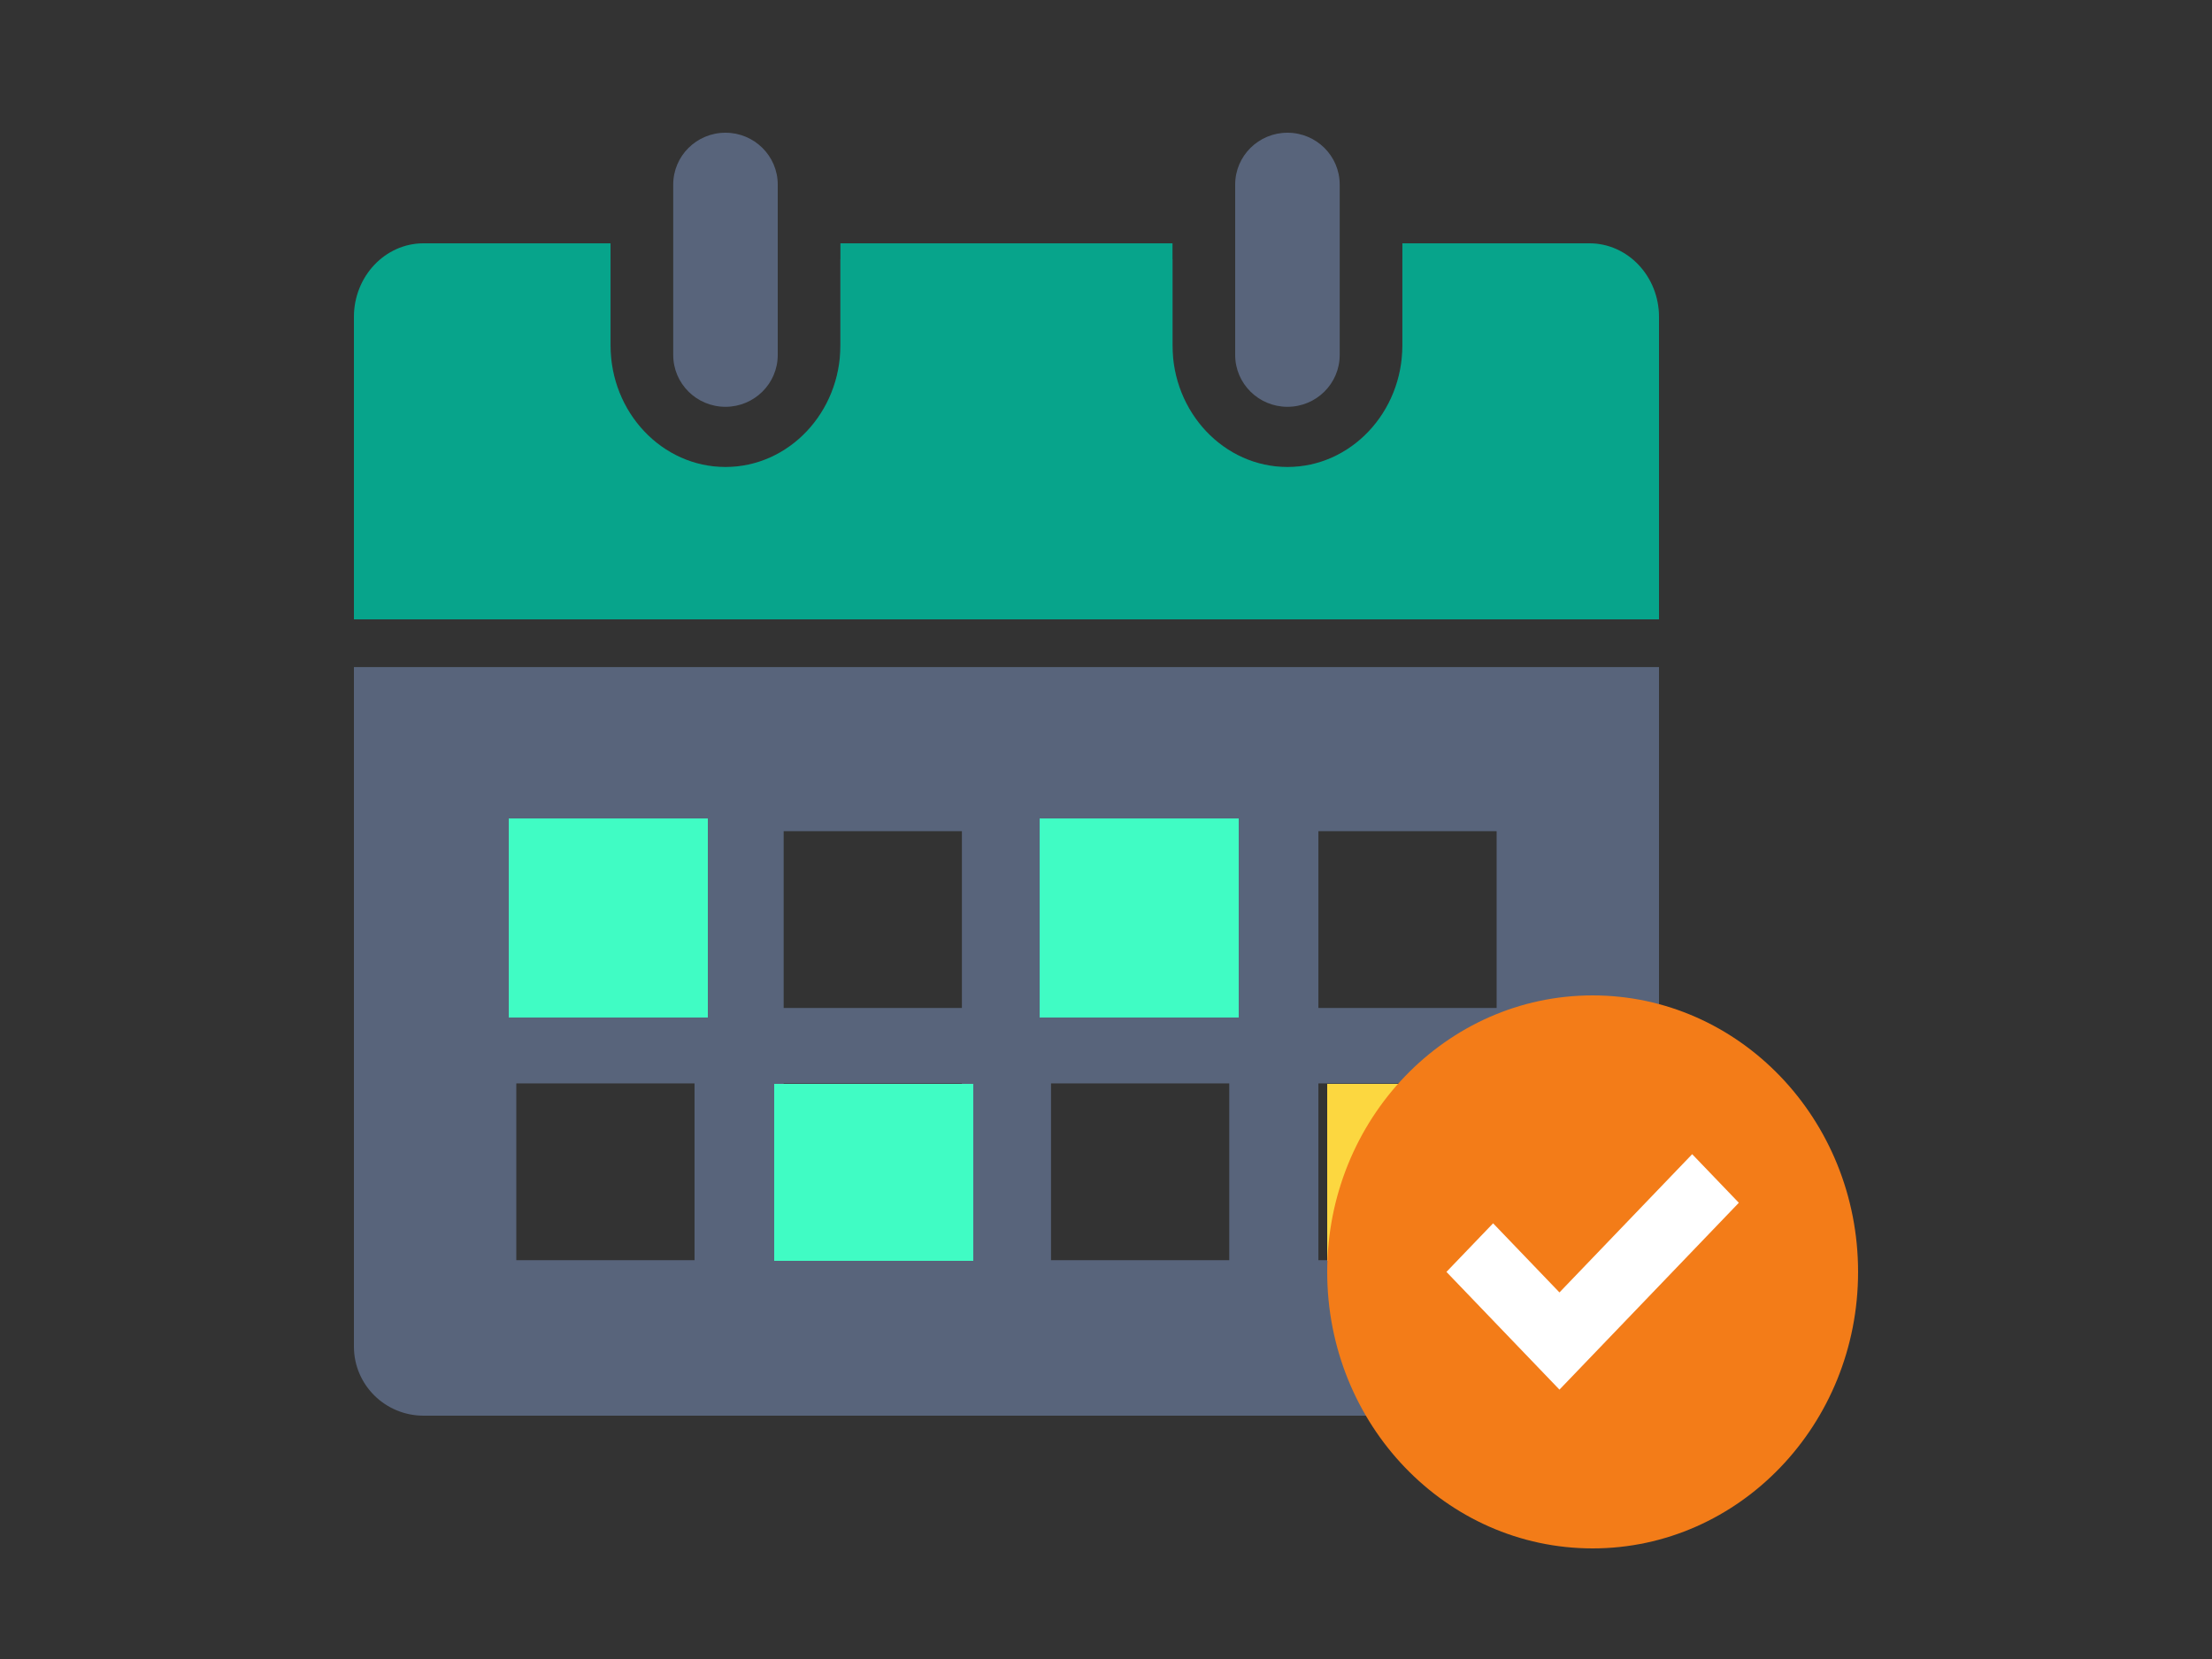 <svg width="100" height="75" viewBox="0 0 100 75" fill="none" xmlns="http://www.w3.org/2000/svg">
<rect x="0" y="0" width="100" height="75" fill="#333333" stroke="none"/>
<path d="M58.203 18.391C59.508 18.391 60.565 17.342 60.565 16.048V8.343C60.565 7.049 59.508 6 58.203 6C56.899 6 55.84 7.049 55.84 8.343V16.048C55.84 17.342 56.899 18.391 58.203 18.391ZM32.797 18.391C34.101 18.391 35.16 17.342 35.16 16.048V8.343C35.16 7.049 34.101 6 32.797 6C31.492 6 30.435 7.049 30.435 8.343V16.048C30.435 17.342 31.492 18.391 32.797 18.391ZM71.85 11.726H63.399V16.048C63.399 18.891 61.068 21.203 58.203 21.203C55.337 21.203 53.006 18.891 53.006 16.048V11.726H37.994V16.048C37.994 18.891 35.663 21.203 32.797 21.203C29.932 21.203 27.601 18.891 27.601 16.048V11.726H19.149C17.41 11.726 16 13.124 16 14.85V27.658H75V14.85C75 13.124 73.59 11.726 71.85 11.726ZM16 60.876C16 62.602 17.41 64 19.149 64H71.85C73.59 64 75 62.602 75 60.876V30.157H16V60.876ZM59.602 37.577H67.659V45.569H59.602V37.577ZM59.602 48.979H67.659V56.971H59.602V48.979ZM47.514 37.577H55.572V45.569H47.514V37.577ZM47.514 48.979H55.572V56.971H47.514V48.979ZM35.428 37.577H43.486V45.569H35.428V37.577ZM35.428 48.979H43.486V56.971H35.428V48.979ZM23.341 37.577H31.398V45.569H23.341V37.577ZM23.341 48.979H31.398V56.971H23.341V48.979Z" fill="#58647B"/>
<path d="M71.85 11H63.399V15.612C63.399 18.645 61.068 21.112 58.203 21.112C55.337 21.112 53.006 18.645 53.006 15.612V11H37.994V15.612C37.994 18.645 35.663 21.112 32.797 21.112C29.932 21.112 27.601 18.645 27.601 15.612V11H19.149C17.41 11 16 12.492 16 14.333V28H75V14.333C75 12.492 73.59 11 71.85 11Z" fill="#08B69A"/>
<path d="M71.85 11H63.399V15.612C63.399 18.645 61.068 21.112 58.203 21.112C55.337 21.112 53.006 18.645 53.006 15.612V11H37.994V15.612C37.994 18.645 35.663 21.112 32.797 21.112C29.932 21.112 27.601 18.645 27.601 15.612V11H19.149C17.41 11 16 12.492 16 14.333V28H75V14.333C75 12.492 73.59 11 71.85 11Z" fill="black" fill-opacity="0.1"/>
<rect x="23" y="37" width="9" height="9" fill="#40FCC4"/>
<rect x="47" y="37" width="9" height="9" fill="#40FCC4"/>
<rect x="35" y="49" width="9" height="8" fill="#40FCC4"/>
<rect x="60" y="49" width="8" height="8" fill="#FCD740"/>
<ellipse cx="72" cy="57.5" rx="9" ry="8.5" fill="white"/>
<path d="M72 45C65.373 45 60 50.597 60 57.5C60 64.403 65.373 70 72 70C78.627 70 84 64.403 84 57.5C84 50.597 78.627 45 72 45ZM76.5 52.178L78.609 54.375L70.5 62.822L65.391 57.5L67.5 55.303L70.5 58.428L76.5 52.178Z" fill="#F37C18"/>
</svg>
